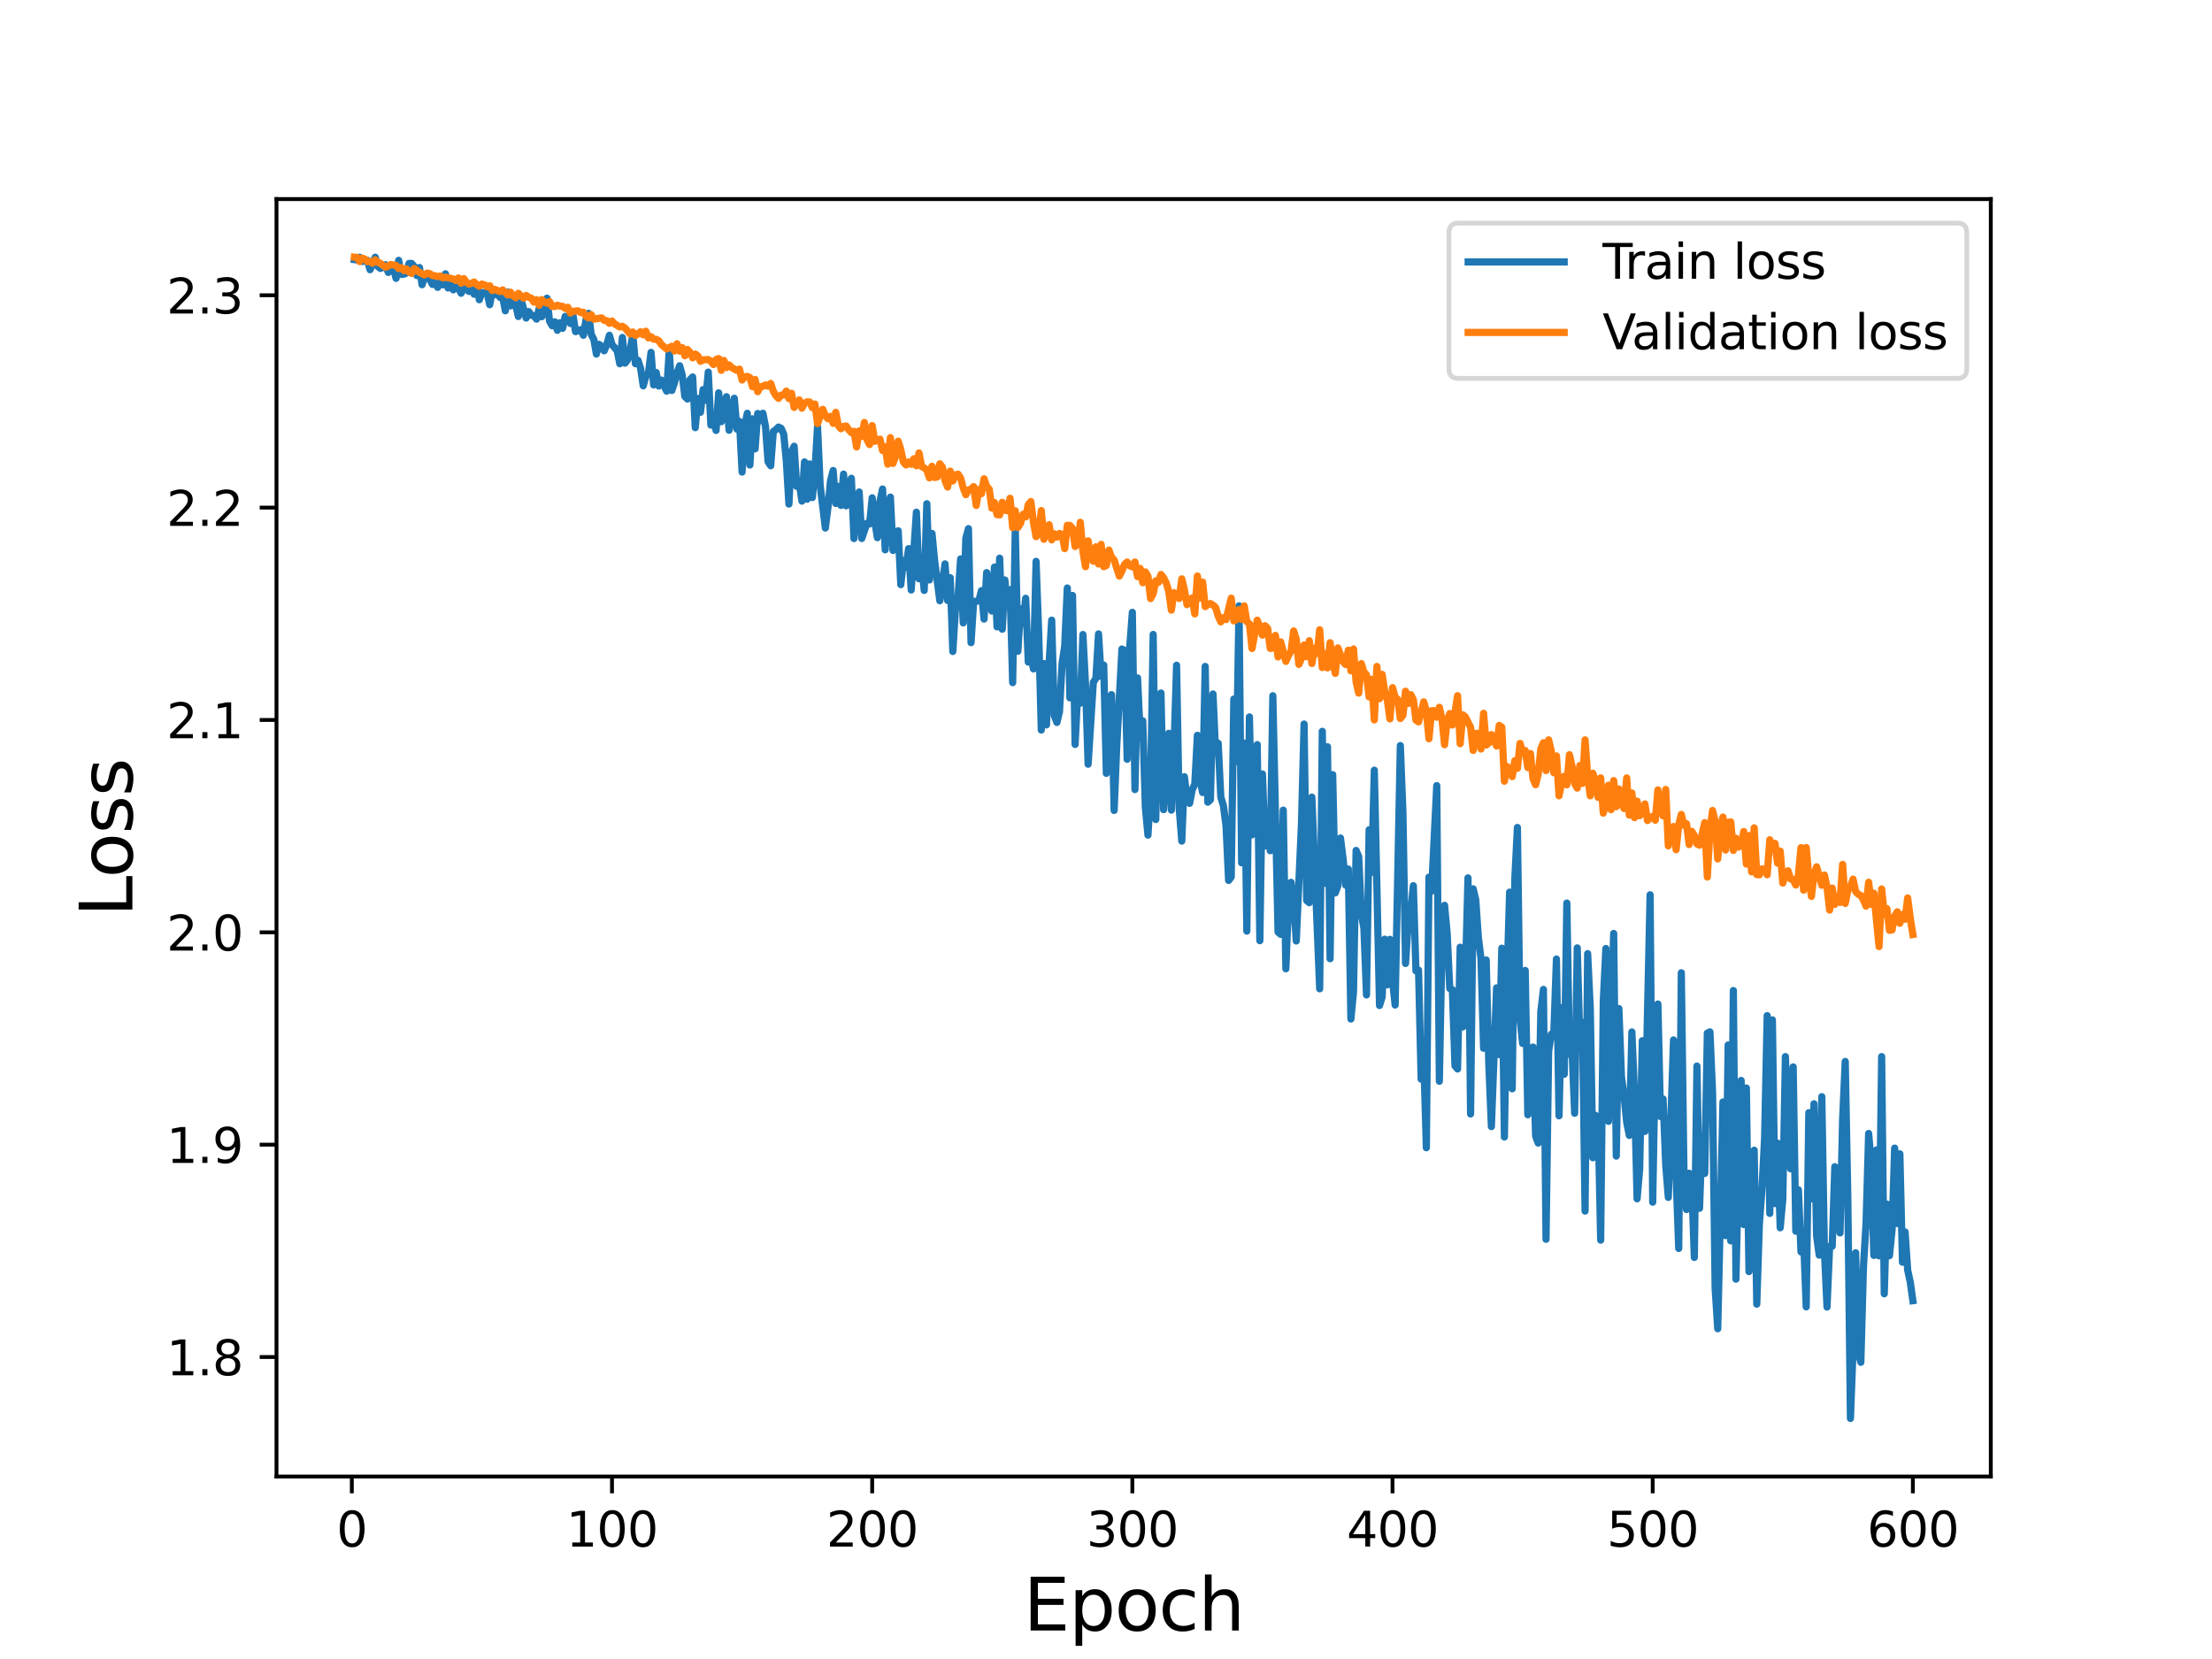 <?xml version="1.0" encoding="utf-8" standalone="no"?>
<!DOCTYPE svg PUBLIC "-//W3C//DTD SVG 1.1//EN"
  "http://www.w3.org/Graphics/SVG/1.1/DTD/svg11.dtd">
<svg height="345.6pt" version="1.1" viewBox="0 0 460.8 345.6" width="460.8pt" xmlns="http://www.w3.org/2000/svg" xmlns:xlink="http://www.w3.org/1999/xlink">
 <defs>
  <style type="text/css">*{stroke-linecap:butt;stroke-linejoin:round;}</style>
 </defs>
 <g id="figure_1">
  <g id="patch_1">
   <path d="M 0 345.6 
L 460.8 345.6 
L 460.8 0 
L 0 0 
z
" style="fill:#ffffff;"/>
  </g>
  <g id="axes_1">
   <g id="patch_2">
    <path d="M 57.6 307.584 
L 414.72 307.584 
L 414.72 41.472 
L 57.6 41.472 
z
" style="fill:#ffffff;"/>
   </g>
   <g id="matplotlib.axis_1">
    <g id="xtick_1">
     <g id="line2d_1">
      <defs>
       <path d="M 0 0 
L 0 3.5 
" id="m648fc86e32" style="stroke:#000000;stroke-width:0.8;"/>
      </defs>
      <g>
       <use style="stroke:#000000;stroke-width:0.8;" x="73.291" xlink:href="#m648fc86e32" y="307.584"/>
      </g>
     </g>
     <g id="text_1">
      <!-- 0 -->
      <g transform="translate(70.109 322.182)scale(0.1 -0.1)">
       <defs>
        <path d="M 2034 4250 
Q 1547 4250 1301 3770 
Q 1056 3291 1056 2328 
Q 1056 1369 1301 889 
Q 1547 409 2034 409 
Q 2525 409 2770 889 
Q 3016 1369 3016 2328 
Q 3016 3291 2770 3770 
Q 2525 4250 2034 4250 
z
M 2034 4750 
Q 2819 4750 3233 4129 
Q 3647 3509 3647 2328 
Q 3647 1150 3233 529 
Q 2819 -91 2034 -91 
Q 1250 -91 836 529 
Q 422 1150 422 2328 
Q 422 3509 836 4129 
Q 1250 4750 2034 4750 
z
" id="DejaVuSans-30" transform="scale(0.016)"/>
       </defs>
       <use xlink:href="#DejaVuSans-30"/>
      </g>
     </g>
    </g>
    <g id="xtick_2">
     <g id="line2d_2">
      <g>
       <use style="stroke:#000000;stroke-width:0.8;" x="127.49" xlink:href="#m648fc86e32" y="307.584"/>
      </g>
     </g>
     <g id="text_2">
      <!-- 100 -->
      <g transform="translate(117.946 322.182)scale(0.1 -0.1)">
       <defs>
        <path d="M 794 531 
L 1825 531 
L 1825 4091 
L 703 3866 
L 703 4441 
L 1819 4666 
L 2450 4666 
L 2450 531 
L 3481 531 
L 3481 0 
L 794 0 
L 794 531 
z
" id="DejaVuSans-31" transform="scale(0.016)"/>
       </defs>
       <use xlink:href="#DejaVuSans-31"/>
       <use x="63.623" xlink:href="#DejaVuSans-30"/>
       <use x="127.246" xlink:href="#DejaVuSans-30"/>
      </g>
     </g>
    </g>
    <g id="xtick_3">
     <g id="line2d_3">
      <g>
       <use style="stroke:#000000;stroke-width:0.8;" x="181.69" xlink:href="#m648fc86e32" y="307.584"/>
      </g>
     </g>
     <g id="text_3">
      <!-- 200 -->
      <g transform="translate(172.146 322.182)scale(0.1 -0.1)">
       <defs>
        <path d="M 1228 531 
L 3431 531 
L 3431 0 
L 469 0 
L 469 531 
Q 828 903 1448 1529 
Q 2069 2156 2228 2338 
Q 2531 2678 2651 2914 
Q 2772 3150 2772 3378 
Q 2772 3750 2511 3984 
Q 2250 4219 1831 4219 
Q 1534 4219 1204 4116 
Q 875 4013 500 3803 
L 500 4441 
Q 881 4594 1212 4672 
Q 1544 4750 1819 4750 
Q 2544 4750 2975 4387 
Q 3406 4025 3406 3419 
Q 3406 3131 3298 2873 
Q 3191 2616 2906 2266 
Q 2828 2175 2409 1742 
Q 1991 1309 1228 531 
z
" id="DejaVuSans-32" transform="scale(0.016)"/>
       </defs>
       <use xlink:href="#DejaVuSans-32"/>
       <use x="63.623" xlink:href="#DejaVuSans-30"/>
       <use x="127.246" xlink:href="#DejaVuSans-30"/>
      </g>
     </g>
    </g>
    <g id="xtick_4">
     <g id="line2d_4">
      <g>
       <use style="stroke:#000000;stroke-width:0.8;" x="235.889" xlink:href="#m648fc86e32" y="307.584"/>
      </g>
     </g>
     <g id="text_4">
      <!-- 300 -->
      <g transform="translate(226.345 322.182)scale(0.1 -0.1)">
       <defs>
        <path d="M 2597 2516 
Q 3050 2419 3304 2112 
Q 3559 1806 3559 1356 
Q 3559 666 3084 287 
Q 2609 -91 1734 -91 
Q 1441 -91 1130 -33 
Q 819 25 488 141 
L 488 750 
Q 750 597 1062 519 
Q 1375 441 1716 441 
Q 2309 441 2620 675 
Q 2931 909 2931 1356 
Q 2931 1769 2642 2001 
Q 2353 2234 1838 2234 
L 1294 2234 
L 1294 2753 
L 1863 2753 
Q 2328 2753 2575 2939 
Q 2822 3125 2822 3475 
Q 2822 3834 2567 4026 
Q 2313 4219 1838 4219 
Q 1578 4219 1281 4162 
Q 984 4106 628 3988 
L 628 4550 
Q 988 4650 1302 4700 
Q 1616 4750 1894 4750 
Q 2613 4750 3031 4423 
Q 3450 4097 3450 3541 
Q 3450 3153 3228 2886 
Q 3006 2619 2597 2516 
z
" id="DejaVuSans-33" transform="scale(0.016)"/>
       </defs>
       <use xlink:href="#DejaVuSans-33"/>
       <use x="63.623" xlink:href="#DejaVuSans-30"/>
       <use x="127.246" xlink:href="#DejaVuSans-30"/>
      </g>
     </g>
    </g>
    <g id="xtick_5">
     <g id="line2d_5">
      <g>
       <use style="stroke:#000000;stroke-width:0.8;" x="290.088" xlink:href="#m648fc86e32" y="307.584"/>
      </g>
     </g>
     <g id="text_5">
      <!-- 400 -->
      <g transform="translate(280.545 322.182)scale(0.1 -0.1)">
       <defs>
        <path d="M 2419 4116 
L 825 1625 
L 2419 1625 
L 2419 4116 
z
M 2253 4666 
L 3047 4666 
L 3047 1625 
L 3713 1625 
L 3713 1100 
L 3047 1100 
L 3047 0 
L 2419 0 
L 2419 1100 
L 313 1100 
L 313 1709 
L 2253 4666 
z
" id="DejaVuSans-34" transform="scale(0.016)"/>
       </defs>
       <use xlink:href="#DejaVuSans-34"/>
       <use x="63.623" xlink:href="#DejaVuSans-30"/>
       <use x="127.246" xlink:href="#DejaVuSans-30"/>
      </g>
     </g>
    </g>
    <g id="xtick_6">
     <g id="line2d_6">
      <g>
       <use style="stroke:#000000;stroke-width:0.8;" x="344.288" xlink:href="#m648fc86e32" y="307.584"/>
      </g>
     </g>
     <g id="text_6">
      <!-- 500 -->
      <g transform="translate(334.744 322.182)scale(0.1 -0.1)">
       <defs>
        <path d="M 691 4666 
L 3169 4666 
L 3169 4134 
L 1269 4134 
L 1269 2991 
Q 1406 3038 1543 3061 
Q 1681 3084 1819 3084 
Q 2600 3084 3056 2656 
Q 3513 2228 3513 1497 
Q 3513 744 3044 326 
Q 2575 -91 1722 -91 
Q 1428 -91 1123 -41 
Q 819 9 494 109 
L 494 744 
Q 775 591 1075 516 
Q 1375 441 1709 441 
Q 2250 441 2565 725 
Q 2881 1009 2881 1497 
Q 2881 1984 2565 2268 
Q 2250 2553 1709 2553 
Q 1456 2553 1204 2497 
Q 953 2441 691 2322 
L 691 4666 
z
" id="DejaVuSans-35" transform="scale(0.016)"/>
       </defs>
       <use xlink:href="#DejaVuSans-35"/>
       <use x="63.623" xlink:href="#DejaVuSans-30"/>
       <use x="127.246" xlink:href="#DejaVuSans-30"/>
      </g>
     </g>
    </g>
    <g id="xtick_7">
     <g id="line2d_7">
      <g>
       <use style="stroke:#000000;stroke-width:0.8;" x="398.487" xlink:href="#m648fc86e32" y="307.584"/>
      </g>
     </g>
     <g id="text_7">
      <!-- 600 -->
      <g transform="translate(388.944 322.182)scale(0.1 -0.1)">
       <defs>
        <path d="M 2113 2584 
Q 1688 2584 1439 2293 
Q 1191 2003 1191 1497 
Q 1191 994 1439 701 
Q 1688 409 2113 409 
Q 2538 409 2786 701 
Q 3034 994 3034 1497 
Q 3034 2003 2786 2293 
Q 2538 2584 2113 2584 
z
M 3366 4563 
L 3366 3988 
Q 3128 4100 2886 4159 
Q 2644 4219 2406 4219 
Q 1781 4219 1451 3797 
Q 1122 3375 1075 2522 
Q 1259 2794 1537 2939 
Q 1816 3084 2150 3084 
Q 2853 3084 3261 2657 
Q 3669 2231 3669 1497 
Q 3669 778 3244 343 
Q 2819 -91 2113 -91 
Q 1303 -91 875 529 
Q 447 1150 447 2328 
Q 447 3434 972 4092 
Q 1497 4750 2381 4750 
Q 2619 4750 2861 4703 
Q 3103 4656 3366 4563 
z
" id="DejaVuSans-36" transform="scale(0.016)"/>
       </defs>
       <use xlink:href="#DejaVuSans-36"/>
       <use x="63.623" xlink:href="#DejaVuSans-30"/>
       <use x="127.246" xlink:href="#DejaVuSans-30"/>
      </g>
     </g>
    </g>
    <g id="text_8">
     <!-- Epoch -->
     <g transform="translate(213.194 339.66)scale(0.15 -0.15)">
      <defs>
       <path d="M 628 4666 
L 3578 4666 
L 3578 4134 
L 1259 4134 
L 1259 2753 
L 3481 2753 
L 3481 2222 
L 1259 2222 
L 1259 531 
L 3634 531 
L 3634 0 
L 628 0 
L 628 4666 
z
" id="DejaVuSans-45" transform="scale(0.016)"/>
       <path d="M 1159 525 
L 1159 -1331 
L 581 -1331 
L 581 3500 
L 1159 3500 
L 1159 2969 
Q 1341 3281 1617 3432 
Q 1894 3584 2278 3584 
Q 2916 3584 3314 3078 
Q 3713 2572 3713 1747 
Q 3713 922 3314 415 
Q 2916 -91 2278 -91 
Q 1894 -91 1617 61 
Q 1341 213 1159 525 
z
M 3116 1747 
Q 3116 2381 2855 2742 
Q 2594 3103 2138 3103 
Q 1681 3103 1420 2742 
Q 1159 2381 1159 1747 
Q 1159 1113 1420 752 
Q 1681 391 2138 391 
Q 2594 391 2855 752 
Q 3116 1113 3116 1747 
z
" id="DejaVuSans-70" transform="scale(0.016)"/>
       <path d="M 1959 3097 
Q 1497 3097 1228 2736 
Q 959 2375 959 1747 
Q 959 1119 1226 758 
Q 1494 397 1959 397 
Q 2419 397 2687 759 
Q 2956 1122 2956 1747 
Q 2956 2369 2687 2733 
Q 2419 3097 1959 3097 
z
M 1959 3584 
Q 2709 3584 3137 3096 
Q 3566 2609 3566 1747 
Q 3566 888 3137 398 
Q 2709 -91 1959 -91 
Q 1206 -91 779 398 
Q 353 888 353 1747 
Q 353 2609 779 3096 
Q 1206 3584 1959 3584 
z
" id="DejaVuSans-6f" transform="scale(0.016)"/>
       <path d="M 3122 3366 
L 3122 2828 
Q 2878 2963 2633 3030 
Q 2388 3097 2138 3097 
Q 1578 3097 1268 2742 
Q 959 2388 959 1747 
Q 959 1106 1268 751 
Q 1578 397 2138 397 
Q 2388 397 2633 464 
Q 2878 531 3122 666 
L 3122 134 
Q 2881 22 2623 -34 
Q 2366 -91 2075 -91 
Q 1284 -91 818 406 
Q 353 903 353 1747 
Q 353 2603 823 3093 
Q 1294 3584 2113 3584 
Q 2378 3584 2631 3529 
Q 2884 3475 3122 3366 
z
" id="DejaVuSans-63" transform="scale(0.016)"/>
       <path d="M 3513 2113 
L 3513 0 
L 2938 0 
L 2938 2094 
Q 2938 2591 2744 2837 
Q 2550 3084 2163 3084 
Q 1697 3084 1428 2787 
Q 1159 2491 1159 1978 
L 1159 0 
L 581 0 
L 581 4863 
L 1159 4863 
L 1159 2956 
Q 1366 3272 1645 3428 
Q 1925 3584 2291 3584 
Q 2894 3584 3203 3211 
Q 3513 2838 3513 2113 
z
" id="DejaVuSans-68" transform="scale(0.016)"/>
      </defs>
      <use xlink:href="#DejaVuSans-45"/>
      <use x="63.184" xlink:href="#DejaVuSans-70"/>
      <use x="126.66" xlink:href="#DejaVuSans-6f"/>
      <use x="187.842" xlink:href="#DejaVuSans-63"/>
      <use x="242.822" xlink:href="#DejaVuSans-68"/>
     </g>
    </g>
   </g>
   <g id="matplotlib.axis_2">
    <g id="ytick_1">
     <g id="line2d_8">
      <defs>
       <path d="M 0 0 
L -3.5 0 
" id="m94813bfa45" style="stroke:#000000;stroke-width:0.8;"/>
      </defs>
      <g>
       <use style="stroke:#000000;stroke-width:0.8;" x="57.6" xlink:href="#m94813bfa45" y="282.69"/>
      </g>
     </g>
     <g id="text_9">
      <!-- 1.8 -->
      <g transform="translate(34.697 286.489)scale(0.1 -0.1)">
       <defs>
        <path d="M 684 794 
L 1344 794 
L 1344 0 
L 684 0 
L 684 794 
z
" id="DejaVuSans-2e" transform="scale(0.016)"/>
        <path d="M 2034 2216 
Q 1584 2216 1326 1975 
Q 1069 1734 1069 1313 
Q 1069 891 1326 650 
Q 1584 409 2034 409 
Q 2484 409 2743 651 
Q 3003 894 3003 1313 
Q 3003 1734 2745 1975 
Q 2488 2216 2034 2216 
z
M 1403 2484 
Q 997 2584 770 2862 
Q 544 3141 544 3541 
Q 544 4100 942 4425 
Q 1341 4750 2034 4750 
Q 2731 4750 3128 4425 
Q 3525 4100 3525 3541 
Q 3525 3141 3298 2862 
Q 3072 2584 2669 2484 
Q 3125 2378 3379 2068 
Q 3634 1759 3634 1313 
Q 3634 634 3220 271 
Q 2806 -91 2034 -91 
Q 1263 -91 848 271 
Q 434 634 434 1313 
Q 434 1759 690 2068 
Q 947 2378 1403 2484 
z
M 1172 3481 
Q 1172 3119 1398 2916 
Q 1625 2713 2034 2713 
Q 2441 2713 2670 2916 
Q 2900 3119 2900 3481 
Q 2900 3844 2670 4047 
Q 2441 4250 2034 4250 
Q 1625 4250 1398 4047 
Q 1172 3844 1172 3481 
z
" id="DejaVuSans-38" transform="scale(0.016)"/>
       </defs>
       <use xlink:href="#DejaVuSans-31"/>
       <use x="63.623" xlink:href="#DejaVuSans-2e"/>
       <use x="95.41" xlink:href="#DejaVuSans-38"/>
      </g>
     </g>
    </g>
    <g id="ytick_2">
     <g id="line2d_9">
      <g>
       <use style="stroke:#000000;stroke-width:0.8;" x="57.6" xlink:href="#m94813bfa45" y="238.454"/>
      </g>
     </g>
     <g id="text_10">
      <!-- 1.9 -->
      <g transform="translate(34.697 242.254)scale(0.1 -0.1)">
       <defs>
        <path d="M 703 97 
L 703 672 
Q 941 559 1184 500 
Q 1428 441 1663 441 
Q 2288 441 2617 861 
Q 2947 1281 2994 2138 
Q 2813 1869 2534 1725 
Q 2256 1581 1919 1581 
Q 1219 1581 811 2004 
Q 403 2428 403 3163 
Q 403 3881 828 4315 
Q 1253 4750 1959 4750 
Q 2769 4750 3195 4129 
Q 3622 3509 3622 2328 
Q 3622 1225 3098 567 
Q 2575 -91 1691 -91 
Q 1453 -91 1209 -44 
Q 966 3 703 97 
z
M 1959 2075 
Q 2384 2075 2632 2365 
Q 2881 2656 2881 3163 
Q 2881 3666 2632 3958 
Q 2384 4250 1959 4250 
Q 1534 4250 1286 3958 
Q 1038 3666 1038 3163 
Q 1038 2656 1286 2365 
Q 1534 2075 1959 2075 
z
" id="DejaVuSans-39" transform="scale(0.016)"/>
       </defs>
       <use xlink:href="#DejaVuSans-31"/>
       <use x="63.623" xlink:href="#DejaVuSans-2e"/>
       <use x="95.41" xlink:href="#DejaVuSans-39"/>
      </g>
     </g>
    </g>
    <g id="ytick_3">
     <g id="line2d_10">
      <g>
       <use style="stroke:#000000;stroke-width:0.8;" x="57.6" xlink:href="#m94813bfa45" y="194.219"/>
      </g>
     </g>
     <g id="text_11">
      <!-- 2.0 -->
      <g transform="translate(34.697 198.018)scale(0.1 -0.1)">
       <use xlink:href="#DejaVuSans-32"/>
       <use x="63.623" xlink:href="#DejaVuSans-2e"/>
       <use x="95.41" xlink:href="#DejaVuSans-30"/>
      </g>
     </g>
    </g>
    <g id="ytick_4">
     <g id="line2d_11">
      <g>
       <use style="stroke:#000000;stroke-width:0.8;" x="57.6" xlink:href="#m94813bfa45" y="149.983"/>
      </g>
     </g>
     <g id="text_12">
      <!-- 2.1 -->
      <g transform="translate(34.697 153.782)scale(0.1 -0.1)">
       <use xlink:href="#DejaVuSans-32"/>
       <use x="63.623" xlink:href="#DejaVuSans-2e"/>
       <use x="95.41" xlink:href="#DejaVuSans-31"/>
      </g>
     </g>
    </g>
    <g id="ytick_5">
     <g id="line2d_12">
      <g>
       <use style="stroke:#000000;stroke-width:0.8;" x="57.6" xlink:href="#m94813bfa45" y="105.747"/>
      </g>
     </g>
     <g id="text_13">
      <!-- 2.2 -->
      <g transform="translate(34.697 109.546)scale(0.1 -0.1)">
       <use xlink:href="#DejaVuSans-32"/>
       <use x="63.623" xlink:href="#DejaVuSans-2e"/>
       <use x="95.41" xlink:href="#DejaVuSans-32"/>
      </g>
     </g>
    </g>
    <g id="ytick_6">
     <g id="line2d_13">
      <g>
       <use style="stroke:#000000;stroke-width:0.8;" x="57.6" xlink:href="#m94813bfa45" y="61.512"/>
      </g>
     </g>
     <g id="text_14">
      <!-- 2.3 -->
      <g transform="translate(34.697 65.311)scale(0.1 -0.1)">
       <use xlink:href="#DejaVuSans-32"/>
       <use x="63.623" xlink:href="#DejaVuSans-2e"/>
       <use x="95.41" xlink:href="#DejaVuSans-33"/>
      </g>
     </g>
    </g>
    <g id="text_15">
     <!-- Loss -->
     <g transform="translate(27.577 190.979)rotate(-90)scale(0.15 -0.15)">
      <defs>
       <path d="M 628 4666 
L 1259 4666 
L 1259 531 
L 3531 531 
L 3531 0 
L 628 0 
L 628 4666 
z
" id="DejaVuSans-4c" transform="scale(0.016)"/>
       <path d="M 2834 3397 
L 2834 2853 
Q 2591 2978 2328 3040 
Q 2066 3103 1784 3103 
Q 1356 3103 1142 2972 
Q 928 2841 928 2578 
Q 928 2378 1081 2264 
Q 1234 2150 1697 2047 
L 1894 2003 
Q 2506 1872 2764 1633 
Q 3022 1394 3022 966 
Q 3022 478 2636 193 
Q 2250 -91 1575 -91 
Q 1294 -91 989 -36 
Q 684 19 347 128 
L 347 722 
Q 666 556 975 473 
Q 1284 391 1588 391 
Q 1994 391 2212 530 
Q 2431 669 2431 922 
Q 2431 1156 2273 1281 
Q 2116 1406 1581 1522 
L 1381 1569 
Q 847 1681 609 1914 
Q 372 2147 372 2553 
Q 372 3047 722 3315 
Q 1072 3584 1716 3584 
Q 2034 3584 2315 3537 
Q 2597 3491 2834 3397 
z
" id="DejaVuSans-73" transform="scale(0.016)"/>
      </defs>
      <use xlink:href="#DejaVuSans-4c"/>
      <use x="53.963" xlink:href="#DejaVuSans-6f"/>
      <use x="115.145" xlink:href="#DejaVuSans-73"/>
      <use x="167.244" xlink:href="#DejaVuSans-73"/>
     </g>
    </g>
   </g>
   <g id="line2d_14">
    <path clip-path="url(#p4e20893901)" d="M 73.833 54.084 
L 74.375 54.164 
L 74.917 53.587 
L 75.459 54.475 
L 76.543 54.24 
L 77.085 56.188 
L 77.627 55.044 
L 78.169 53.577 
L 78.711 55.494 
L 79.253 55.924 
L 79.795 55.676 
L 80.337 55.146 
L 80.879 56.755 
L 81.421 55.164 
L 81.963 55.92 
L 82.505 57.987 
L 83.047 54.234 
L 83.589 57.16 
L 84.131 57.126 
L 84.673 56.872 
L 85.215 54.874 
L 85.757 54.886 
L 86.299 55.521 
L 86.841 57.414 
L 87.383 55.733 
L 87.925 59.31 
L 88.467 57.657 
L 89.009 57.662 
L 89.551 58.235 
L 90.093 59.261 
L 90.635 58.669 
L 91.177 59.861 
L 91.719 57.819 
L 92.261 59.341 
L 92.803 57.042 
L 93.345 60 
L 93.887 58.778 
L 94.429 60.383 
L 94.971 59.247 
L 95.512 60.044 
L 96.054 61.089 
L 96.596 60.174 
L 97.138 59.892 
L 97.68 60.715 
L 98.222 60.231 
L 98.764 61.284 
L 99.306 59.295 
L 99.848 62.445 
L 100.39 60.917 
L 100.932 61.034 
L 101.474 61.027 
L 102.016 63.479 
L 102.558 60.586 
L 103.1 61.394 
L 103.642 61.231 
L 104.184 61.973 
L 104.726 61.899 
L 105.268 64.748 
L 105.81 60.858 
L 106.352 63.722 
L 106.894 63.141 
L 107.436 63.586 
L 107.978 65.932 
L 108.52 62.313 
L 109.604 66.258 
L 110.146 64.907 
L 110.688 65.672 
L 111.23 65.783 
L 111.772 66.487 
L 112.314 64.257 
L 112.856 65.977 
L 113.398 64.732 
L 113.94 62.117 
L 114.482 66.9 
L 115.024 67.855 
L 115.566 67.039 
L 116.108 68.815 
L 116.65 67.233 
L 117.192 68.395 
L 117.734 65.919 
L 118.276 65.889 
L 118.818 67.387 
L 119.36 65.625 
L 119.902 69.09 
L 120.986 68.664 
L 121.528 69.84 
L 122.07 66.608 
L 122.612 65.265 
L 123.154 69.65 
L 123.696 70.682 
L 124.238 73.753 
L 124.78 71.73 
L 125.322 72.113 
L 125.864 73.075 
L 126.406 71.766 
L 126.948 69.842 
L 127.49 71.787 
L 128.574 73.065 
L 129.116 75.78 
L 129.658 70.306 
L 130.2 75.649 
L 130.742 74.964 
L 131.284 72.886 
L 131.826 69.719 
L 132.368 75.769 
L 132.91 75.061 
L 133.452 76.765 
L 133.994 80.373 
L 134.536 78.445 
L 135.078 77.769 
L 135.62 73.41 
L 136.162 80.179 
L 136.704 77.606 
L 137.246 80.413 
L 137.788 79.183 
L 138.872 81.487 
L 139.414 73.153 
L 139.956 81.348 
L 140.498 79.749 
L 141.04 77.68 
L 141.582 76.189 
L 142.124 78.159 
L 142.666 82.591 
L 143.208 83.129 
L 143.75 79.089 
L 144.292 78.528 
L 144.834 89.091 
L 145.376 83.017 
L 145.918 85.883 
L 146.46 81.155 
L 147.002 83.379 
L 147.544 77.517 
L 148.086 88.551 
L 148.628 87.405 
L 149.17 89.669 
L 149.712 81.837 
L 150.254 87.848 
L 150.796 84.174 
L 151.338 82.632 
L 151.88 89.631 
L 152.964 82.964 
L 153.506 89.388 
L 154.048 87.788 
L 154.59 98.34 
L 155.132 88.815 
L 155.674 86.098 
L 156.216 96.872 
L 156.758 87.258 
L 157.3 93.509 
L 157.842 86.14 
L 158.384 87.618 
L 158.926 86.085 
L 159.468 88.867 
L 160.01 96.222 
L 160.552 97.028 
L 161.094 89.892 
L 161.636 89.501 
L 162.178 88.956 
L 162.72 89.223 
L 163.262 90.448 
L 163.804 96.055 
L 164.346 105.007 
L 164.888 94.147 
L 165.43 92.961 
L 165.972 101.321 
L 166.514 100.728 
L 167.056 104.39 
L 167.598 96.227 
L 168.14 104 
L 168.682 96.644 
L 169.224 103.651 
L 169.766 98.007 
L 170.308 88.825 
L 170.85 101.067 
L 171.934 109.998 
L 172.476 105.706 
L 173.018 100.129 
L 173.56 98.012 
L 174.102 104.878 
L 174.644 101.333 
L 175.186 105.284 
L 175.728 98.766 
L 176.27 105.372 
L 176.812 101.842 
L 177.354 99.638 
L 177.896 112.192 
L 178.438 104.253 
L 178.98 102.485 
L 179.522 112.176 
L 180.606 108.992 
L 181.148 109.15 
L 181.69 103.704 
L 182.232 108.599 
L 182.774 112.01 
L 183.316 104.393 
L 183.858 101.868 
L 184.4 114.539 
L 184.942 105.908 
L 185.484 103.559 
L 186.026 114.664 
L 186.568 112.133 
L 187.11 110.572 
L 187.652 121.793 
L 188.194 116.79 
L 188.736 118.17 
L 189.277 114.284 
L 189.819 122.907 
L 190.903 106.704 
L 191.445 120.571 
L 191.987 117.147 
L 192.529 122.998 
L 193.071 104.935 
L 193.613 120.818 
L 194.155 111.119 
L 194.697 116.78 
L 195.781 125.146 
L 196.865 117.469 
L 197.407 125.092 
L 197.949 120.351 
L 198.491 135.72 
L 199.033 126.886 
L 199.575 124.3 
L 200.117 116.43 
L 200.659 129.756 
L 201.201 112.121 
L 201.743 110.124 
L 202.285 133.873 
L 202.827 125.309 
L 203.911 125.174 
L 204.453 123.038 
L 204.995 128.971 
L 205.537 119.283 
L 206.621 127.296 
L 207.163 118.129 
L 207.705 130.588 
L 208.247 116.279 
L 208.789 131.078 
L 209.331 120.821 
L 209.873 126.248 
L 210.415 122.841 
L 210.957 142.203 
L 211.499 110.122 
L 212.041 135.675 
L 212.583 126.807 
L 213.125 129.893 
L 213.667 124.635 
L 214.209 137.928 
L 214.751 136.766 
L 215.293 139.351 
L 215.835 116.946 
L 216.377 131.727 
L 216.919 152.08 
L 217.461 138.235 
L 218.003 151.015 
L 218.545 138.223 
L 219.087 129.192 
L 219.629 149.081 
L 220.171 150.498 
L 220.713 148.258 
L 221.255 138.158 
L 221.797 134.59 
L 222.339 122.492 
L 222.881 145.375 
L 223.423 124.046 
L 223.965 155.079 
L 224.507 144.298 
L 225.049 146.478 
L 225.591 132.18 
L 226.133 142.579 
L 226.675 159.2 
L 227.759 142.136 
L 228.301 141.307 
L 228.843 132.05 
L 229.385 140.901 
L 229.927 138.545 
L 230.469 161.098 
L 231.011 149.243 
L 231.553 144.703 
L 232.095 168.827 
L 232.637 155.431 
L 233.721 135.202 
L 234.263 135.501 
L 234.805 158.173 
L 235.347 134.68 
L 235.889 127.56 
L 236.431 164.478 
L 236.973 141.226 
L 237.515 152.907 
L 238.057 150.152 
L 238.599 168.203 
L 239.141 173.971 
L 239.683 164.675 
L 240.225 132.169 
L 240.767 170.717 
L 241.309 146.426 
L 241.851 144.361 
L 242.393 168.663 
L 242.935 159.474 
L 243.477 152.761 
L 244.019 168.766 
L 244.561 156.078 
L 245.103 138.581 
L 245.645 168.373 
L 246.187 175.216 
L 246.729 161.806 
L 247.271 166.224 
L 247.813 167.356 
L 248.355 164.54 
L 248.897 163.331 
L 249.439 153.174 
L 249.981 162.457 
L 250.523 165.09 
L 251.065 138.831 
L 251.607 167.106 
L 252.149 166.607 
L 252.691 144.574 
L 253.233 156.789 
L 253.775 154.837 
L 254.317 166.048 
L 254.859 167.839 
L 255.401 172.017 
L 255.943 183.41 
L 256.485 182.712 
L 257.027 145.624 
L 257.569 158.651 
L 258.111 126.207 
L 258.653 179.741 
L 259.195 154.816 
L 259.737 193.973 
L 260.279 149.348 
L 260.821 173.914 
L 261.363 167.339 
L 261.905 155.115 
L 262.447 195.961 
L 262.989 161.226 
L 263.531 176.229 
L 264.073 169.834 
L 264.615 177.225 
L 265.157 144.932 
L 266.241 194.169 
L 266.783 194.631 
L 267.325 168.767 
L 267.867 201.812 
L 268.409 188.2 
L 268.951 183.802 
L 269.493 188.202 
L 270.035 196.021 
L 271.119 171.597 
L 271.661 150.83 
L 272.203 187.591 
L 272.745 188.043 
L 273.287 166.047 
L 274.913 205.984 
L 275.455 152.348 
L 275.997 184.005 
L 276.539 155.567 
L 277.081 199.719 
L 277.623 161.37 
L 278.165 186.003 
L 278.707 184.544 
L 279.249 174.577 
L 279.791 178.959 
L 280.333 184.402 
L 280.875 181.04 
L 281.417 212.285 
L 281.959 206.617 
L 282.501 177.162 
L 283.043 178.433 
L 283.584 190.288 
L 284.126 193.375 
L 284.668 207.26 
L 285.21 172.857 
L 285.752 181.711 
L 286.294 160.444 
L 287.378 209.468 
L 287.92 207.725 
L 288.462 195.646 
L 289.004 205.145 
L 289.546 195.686 
L 290.088 204.279 
L 290.63 209.358 
L 291.714 155.311 
L 292.256 169.221 
L 292.798 200.706 
L 293.34 192.289 
L 293.882 190.183 
L 294.424 184.508 
L 294.966 202.25 
L 295.508 202.081 
L 296.05 224.808 
L 296.592 220.369 
L 297.134 239.099 
L 297.676 182.726 
L 298.218 185.641 
L 299.302 163.655 
L 299.844 225.247 
L 300.386 197.154 
L 300.928 188.594 
L 301.47 194.446 
L 302.012 205.921 
L 302.554 206.159 
L 303.096 222.034 
L 303.638 222.688 
L 304.18 197.32 
L 304.722 213.924 
L 305.264 203.398 
L 305.806 182.881 
L 306.348 232.06 
L 306.89 185.165 
L 307.432 187.471 
L 307.974 195.367 
L 308.516 199.657 
L 309.058 218.377 
L 309.6 199.983 
L 310.142 221.592 
L 310.684 234.695 
L 311.768 205.796 
L 312.31 219.694 
L 312.852 197.525 
L 313.394 236.855 
L 313.936 204.35 
L 314.478 185.848 
L 315.02 226.812 
L 315.562 183.072 
L 316.104 172.378 
L 316.646 212.242 
L 317.188 217.37 
L 317.73 202.168 
L 318.272 232.231 
L 318.814 226.203 
L 319.356 218.123 
L 319.898 236.686 
L 320.44 238.121 
L 320.982 210.688 
L 321.524 206.113 
L 322.066 258.165 
L 322.608 218.99 
L 323.15 215.452 
L 323.692 215.126 
L 324.234 199.785 
L 324.776 232.446 
L 325.318 209.916 
L 325.86 223.783 
L 326.402 188.122 
L 326.944 219.641 
L 327.486 218.726 
L 328.028 231.914 
L 328.57 197.459 
L 329.112 216.942 
L 329.654 212.942 
L 330.196 252.286 
L 330.738 198.665 
L 331.28 209.986 
L 331.822 241.178 
L 332.364 232.347 
L 332.906 232.814 
L 333.448 258.342 
L 333.99 208.61 
L 334.532 197.585 
L 335.074 233.596 
L 336.158 194.455 
L 336.7 240.839 
L 337.242 210.103 
L 337.784 224.359 
L 338.326 228.286 
L 338.868 233.761 
L 339.41 236.523 
L 339.952 214.974 
L 340.494 227.775 
L 341.036 249.731 
L 341.578 243.447 
L 342.12 216.803 
L 342.662 235.699 
L 343.746 186.398 
L 344.288 250.436 
L 344.83 220.102 
L 345.372 209.158 
L 345.914 232.595 
L 346.456 228.943 
L 346.998 242.711 
L 347.54 249.441 
L 348.624 216.639 
L 349.166 245.198 
L 349.708 260.077 
L 350.25 202.645 
L 350.792 243.738 
L 351.334 251.966 
L 351.876 244.404 
L 352.418 246.699 
L 352.96 261.946 
L 353.502 222.078 
L 354.044 251.716 
L 354.586 236.659 
L 355.128 244.453 
L 355.67 215.213 
L 356.212 214.961 
L 356.754 227.423 
L 357.296 268.443 
L 357.838 276.798 
L 358.922 229.558 
L 359.464 257.402 
L 360.006 217.685 
L 360.548 258.493 
L 361.09 206.345 
L 361.632 266.473 
L 362.174 242.948 
L 362.716 225.077 
L 363.258 255.1 
L 363.8 226.653 
L 364.342 264.894 
L 364.884 248.824 
L 365.426 239.61 
L 365.968 271.676 
L 366.51 254.944 
L 367.052 247.715 
L 367.594 237.168 
L 368.136 211.579 
L 368.678 252.774 
L 369.22 212.46 
L 369.762 250.73 
L 370.304 238.138 
L 370.846 255.772 
L 371.388 249.806 
L 371.93 220.111 
L 372.472 233.146 
L 373.014 243.479 
L 373.556 222.261 
L 374.098 256.475 
L 374.64 247.851 
L 375.182 260.797 
L 375.724 258.321 
L 376.266 272.243 
L 376.808 231.795 
L 377.349 249.733 
L 377.891 229.941 
L 378.433 257.481 
L 378.975 261.471 
L 379.517 228.466 
L 380.059 260.625 
L 380.601 272.281 
L 381.143 259.628 
L 381.685 259.616 
L 382.227 243.04 
L 382.769 253.243 
L 383.311 256.84 
L 383.853 233.141 
L 384.395 221.124 
L 384.937 249.609 
L 385.479 295.488 
L 386.021 281.241 
L 386.563 260.971 
L 387.105 281.717 
L 387.647 283.79 
L 388.189 263.938 
L 388.731 254.877 
L 389.273 236.12 
L 389.815 242.379 
L 390.357 261.523 
L 390.899 239.557 
L 391.441 261.616 
L 391.983 220.115 
L 392.525 269.515 
L 393.067 250.838 
L 393.609 261.575 
L 394.151 256.251 
L 394.693 239.177 
L 395.235 254.884 
L 395.777 240.366 
L 396.319 262.943 
L 396.861 256.635 
L 397.403 264.576 
L 397.945 267.1 
L 398.487 270.953 
L 398.487 270.953 
" style="fill:none;stroke:#1f77b4;stroke-linecap:square;stroke-width:1.5;"/>
   </g>
   <g id="line2d_15">
    <path clip-path="url(#p4e20893901)" d="M 73.833 53.568 
L 74.375 53.602 
L 74.917 54.487 
L 75.459 53.774 
L 76.001 53.98 
L 76.543 54.505 
L 77.085 54.465 
L 77.627 54.828 
L 78.169 54.121 
L 78.711 54.637 
L 79.253 54.878 
L 80.337 55.672 
L 81.421 55.112 
L 82.505 55.287 
L 83.047 55.949 
L 83.589 55.731 
L 84.131 56.373 
L 84.673 56.014 
L 85.215 56.695 
L 85.757 56.955 
L 86.299 55.941 
L 87.383 56.74 
L 88.467 57.265 
L 89.009 56.892 
L 89.551 57.018 
L 90.093 57.393 
L 90.635 57.447 
L 91.177 57.631 
L 91.719 57.493 
L 92.261 57.892 
L 92.803 57.75 
L 94.429 58.102 
L 94.971 58.431 
L 95.512 57.9 
L 96.054 59.003 
L 96.596 58.033 
L 97.138 58.772 
L 97.68 59.177 
L 98.222 59.027 
L 98.764 58.746 
L 99.306 59.274 
L 99.848 59.647 
L 100.39 59.176 
L 100.932 59.325 
L 101.474 59.75 
L 102.016 59.528 
L 102.558 60.524 
L 103.1 60.284 
L 104.184 60.735 
L 104.726 60.397 
L 105.81 61.46 
L 106.352 60.868 
L 106.894 61.602 
L 107.436 62.014 
L 107.978 61.1 
L 109.062 62.116 
L 109.604 61.548 
L 110.146 61.922 
L 110.688 62.127 
L 111.23 62.932 
L 111.772 62.438 
L 112.314 63.602 
L 112.856 62.41 
L 113.398 62.923 
L 113.94 63.154 
L 114.482 62.817 
L 115.024 63.835 
L 115.566 63.848 
L 116.108 63.574 
L 116.65 63.779 
L 117.192 63.817 
L 117.734 64.251 
L 118.276 64.004 
L 118.818 65.208 
L 119.36 64.856 
L 120.444 64.751 
L 120.986 65.107 
L 121.528 65.046 
L 122.07 65.861 
L 122.612 66.242 
L 123.154 65.558 
L 123.696 66.488 
L 125.322 66.221 
L 125.864 66.729 
L 126.406 66.814 
L 126.948 67.353 
L 127.49 66.87 
L 128.032 67.477 
L 129.116 68.118 
L 129.658 67.968 
L 130.2 68.335 
L 131.284 69.583 
L 131.826 69.164 
L 132.368 69.886 
L 132.91 69.576 
L 133.452 69.112 
L 133.994 69.756 
L 134.536 68.994 
L 135.078 70.4 
L 135.62 70.138 
L 136.162 70.661 
L 136.704 70.69 
L 137.246 70.995 
L 137.788 71.793 
L 138.872 72.691 
L 139.956 72.135 
L 140.498 73.107 
L 141.04 71.617 
L 141.582 73.152 
L 142.124 72.421 
L 142.666 74.111 
L 143.208 72.8 
L 143.75 73.376 
L 144.292 74.556 
L 144.834 73.757 
L 145.376 74.145 
L 145.918 75.277 
L 146.46 74.964 
L 147.544 74.906 
L 148.086 75.272 
L 148.628 75.939 
L 149.17 74.895 
L 149.712 74.698 
L 150.254 77.146 
L 150.796 75.089 
L 151.338 76.569 
L 151.88 76.012 
L 152.422 76.569 
L 153.506 77.165 
L 154.048 76.893 
L 154.59 79.163 
L 155.132 78.552 
L 155.674 78.407 
L 156.216 78.663 
L 156.758 80.564 
L 157.3 79.057 
L 157.842 81.595 
L 158.384 80.603 
L 158.926 80.469 
L 159.468 80.2 
L 160.01 80.445 
L 160.552 79.884 
L 161.094 81.49 
L 161.636 82.439 
L 162.178 82.991 
L 162.72 82.31 
L 163.262 82.292 
L 163.804 81.473 
L 164.346 83.035 
L 164.888 81.917 
L 165.43 84.873 
L 165.972 83.972 
L 166.514 83.307 
L 167.056 85.018 
L 167.598 83.99 
L 168.14 83.717 
L 168.682 83.746 
L 169.224 84.924 
L 169.766 84.164 
L 170.308 88.249 
L 171.392 85.268 
L 171.934 86.556 
L 172.476 87.232 
L 173.018 86.74 
L 173.56 88.19 
L 174.102 85.894 
L 174.644 88.664 
L 175.186 89.325 
L 175.728 88.828 
L 176.27 88.737 
L 176.812 89.529 
L 177.354 90.12 
L 177.896 89.84 
L 178.438 93.115 
L 178.98 89.768 
L 179.522 90.926 
L 180.064 88.006 
L 180.606 91.57 
L 181.148 92.614 
L 181.69 88.66 
L 182.232 91.944 
L 182.774 91.638 
L 183.316 91.486 
L 183.858 93.855 
L 184.4 93.049 
L 184.942 96.699 
L 185.484 91.167 
L 186.026 96.54 
L 186.568 95.052 
L 187.11 91.901 
L 187.652 93.674 
L 188.194 96.234 
L 188.736 96.862 
L 189.277 96.234 
L 189.819 96.736 
L 190.361 95.572 
L 190.903 97.026 
L 191.445 94.357 
L 191.987 97.172 
L 192.529 97.463 
L 193.071 97.885 
L 193.613 99.554 
L 194.155 97.129 
L 194.697 99.466 
L 195.239 99.361 
L 195.781 96.615 
L 196.323 97.317 
L 196.865 100.12 
L 197.407 101.465 
L 197.949 98.141 
L 198.491 100.2 
L 199.033 98.916 
L 199.575 98.779 
L 200.117 99.605 
L 200.659 101.645 
L 201.201 103.053 
L 201.743 102.095 
L 202.285 101.879 
L 202.827 101.378 
L 203.369 105.295 
L 203.911 101.969 
L 204.453 102.844 
L 204.995 99.736 
L 205.537 101.308 
L 206.079 101.906 
L 206.621 105.856 
L 207.163 104.676 
L 207.705 107.207 
L 208.247 107.266 
L 208.789 104.638 
L 209.331 106.281 
L 209.873 106.402 
L 210.415 103.797 
L 210.957 109.922 
L 211.499 106.402 
L 212.041 109.87 
L 212.583 109.048 
L 213.125 107.127 
L 213.667 107.687 
L 214.209 105.108 
L 214.751 104.482 
L 215.293 108.855 
L 215.835 111.795 
L 216.377 111.237 
L 216.919 106.359 
L 217.461 112.343 
L 218.003 110.429 
L 218.545 109.311 
L 219.087 112.458 
L 219.629 111.186 
L 220.171 111.893 
L 220.713 111.13 
L 221.255 111.371 
L 221.797 114.287 
L 222.339 109.43 
L 222.881 109.459 
L 223.423 110.075 
L 223.965 113.84 
L 224.507 113.341 
L 225.049 108.806 
L 225.591 114.892 
L 226.133 118.052 
L 226.675 112.665 
L 227.217 116.244 
L 227.759 116.919 
L 228.301 113.912 
L 228.843 117.494 
L 229.385 113.402 
L 229.927 118.055 
L 230.469 117.802 
L 231.011 114.589 
L 231.553 116.086 
L 232.095 116.656 
L 233.179 120.008 
L 233.721 118.937 
L 234.263 117.56 
L 234.805 117.089 
L 235.347 117.853 
L 235.889 118.093 
L 236.431 117.082 
L 236.973 120.123 
L 237.515 118.414 
L 238.057 121.383 
L 238.599 119.143 
L 239.141 120.042 
L 239.683 124.699 
L 240.225 123.682 
L 240.767 120.984 
L 241.309 121.334 
L 241.851 119.679 
L 242.393 120.359 
L 242.935 121.427 
L 243.477 123.223 
L 244.019 127.097 
L 244.561 123.472 
L 245.645 124.67 
L 246.187 120.586 
L 246.729 122.834 
L 247.271 125.951 
L 248.355 124.561 
L 248.897 127.888 
L 249.439 119.995 
L 249.981 124.559 
L 250.523 121.254 
L 251.065 126.365 
L 251.607 125.967 
L 252.149 125.729 
L 252.691 126.053 
L 253.233 126.538 
L 253.775 128.34 
L 254.317 129.553 
L 254.859 128.664 
L 255.401 129.071 
L 256.485 124.609 
L 257.027 129.339 
L 257.569 129.062 
L 258.111 126.969 
L 258.653 129.046 
L 259.195 126.22 
L 259.737 129.483 
L 260.279 129.959 
L 260.821 135.101 
L 261.905 129.195 
L 262.447 130.556 
L 262.989 132.317 
L 263.531 130.344 
L 264.073 130.905 
L 264.615 135.077 
L 265.157 134.997 
L 265.699 132.37 
L 266.241 136.858 
L 266.783 133.706 
L 267.867 137.779 
L 268.409 136.566 
L 268.951 135.633 
L 269.493 131.438 
L 270.035 133.168 
L 270.577 138.4 
L 271.119 137.19 
L 271.661 134.371 
L 272.203 136.807 
L 272.745 133.47 
L 273.287 138.224 
L 273.829 135.072 
L 274.371 136.142 
L 274.913 131.198 
L 275.455 139.07 
L 275.997 136.178 
L 276.539 139.141 
L 277.081 133.887 
L 277.623 138.033 
L 278.165 140.277 
L 278.707 134.967 
L 279.791 137.837 
L 280.333 138.437 
L 280.875 135.452 
L 281.417 139.747 
L 281.959 135.19 
L 282.501 142.094 
L 283.043 144.385 
L 283.584 138.236 
L 284.126 140.01 
L 284.668 140.589 
L 285.21 145.174 
L 285.752 141.507 
L 286.294 149.969 
L 286.836 138.828 
L 287.378 145.547 
L 287.92 140.488 
L 288.462 144.011 
L 289.004 145.859 
L 289.546 149.761 
L 290.088 143.243 
L 290.63 145.21 
L 291.172 145.727 
L 291.714 149.685 
L 292.256 149.015 
L 292.798 143.998 
L 293.34 146.567 
L 293.882 144.7 
L 294.424 145.753 
L 294.966 150.016 
L 295.508 150.371 
L 296.592 146.214 
L 297.134 148.112 
L 297.676 153.898 
L 298.218 148.06 
L 298.76 148.032 
L 299.302 149.412 
L 299.844 147.338 
L 300.386 149.797 
L 300.928 155.136 
L 301.47 150.115 
L 302.012 148.643 
L 302.554 151.04 
L 303.096 148.447 
L 303.638 144.923 
L 304.18 154.925 
L 304.722 148.911 
L 305.264 149.337 
L 306.348 151.495 
L 306.89 156.329 
L 307.432 152.778 
L 307.974 152.772 
L 308.516 156.035 
L 309.058 148.594 
L 309.6 155.209 
L 310.142 154.774 
L 310.684 153.028 
L 311.768 155.415 
L 312.31 151.121 
L 312.852 151.48 
L 313.394 162.739 
L 313.936 159.678 
L 314.478 160.207 
L 315.02 161.781 
L 315.562 158.457 
L 316.104 160.055 
L 316.646 154.866 
L 317.188 156.721 
L 317.73 156.349 
L 318.272 159.897 
L 318.814 156.984 
L 319.356 162.229 
L 319.898 163.471 
L 320.44 161.266 
L 320.982 155.999 
L 321.524 154.723 
L 322.066 160.524 
L 322.608 154.128 
L 323.15 156.391 
L 323.692 160.974 
L 324.234 157.463 
L 324.776 165.783 
L 325.318 163.075 
L 325.86 161.701 
L 326.402 163.504 
L 326.944 157.218 
L 327.486 159.612 
L 328.028 163.232 
L 328.57 164.189 
L 329.112 159.453 
L 329.654 163.196 
L 330.196 154.131 
L 330.738 161.599 
L 331.28 165.786 
L 331.822 161.076 
L 332.364 162.736 
L 332.906 166.105 
L 333.448 162.045 
L 333.99 169.385 
L 334.532 167.515 
L 335.074 163.568 
L 335.616 168.667 
L 336.158 162.612 
L 336.7 168.042 
L 337.242 164.361 
L 337.784 167.343 
L 338.326 168.447 
L 338.868 162.056 
L 339.41 169.801 
L 339.952 165.195 
L 340.494 170.334 
L 341.036 166.882 
L 341.578 169.934 
L 342.12 169.2 
L 342.662 167.475 
L 343.204 170.938 
L 343.746 170.368 
L 344.288 170.065 
L 344.83 170.86 
L 345.372 164.554 
L 345.914 169.109 
L 346.456 169.957 
L 346.998 164.463 
L 347.54 176.206 
L 348.082 172.706 
L 348.624 172.174 
L 349.166 177.013 
L 349.708 171.798 
L 350.25 169.662 
L 350.792 171.936 
L 351.334 171.602 
L 351.876 175.933 
L 352.418 173.179 
L 352.96 174.049 
L 353.502 175.791 
L 354.044 176.071 
L 355.128 171.365 
L 355.67 182.704 
L 356.212 172.971 
L 356.754 168.839 
L 357.296 171.144 
L 357.838 178.934 
L 358.38 172.419 
L 358.922 170.208 
L 359.464 177.074 
L 360.006 171.274 
L 360.548 171.22 
L 361.09 177.157 
L 361.632 174.616 
L 362.174 176.468 
L 362.716 176.065 
L 363.258 173.224 
L 363.8 179.999 
L 364.342 174.068 
L 364.884 181.633 
L 365.426 172.46 
L 365.968 182.194 
L 366.51 182.24 
L 367.052 180.999 
L 367.594 181.137 
L 368.136 182.231 
L 368.678 174.942 
L 369.22 176.195 
L 369.762 175.691 
L 370.304 179.817 
L 370.846 177.294 
L 371.388 183.96 
L 371.93 182.255 
L 372.472 181.387 
L 373.014 183.103 
L 373.556 183.258 
L 374.098 184.366 
L 374.64 182.227 
L 375.182 176.579 
L 375.724 185.441 
L 376.266 176.554 
L 376.808 182.704 
L 377.349 186.74 
L 377.891 182.065 
L 378.433 180.571 
L 379.517 184.417 
L 380.059 182.289 
L 380.601 184.807 
L 381.143 189.582 
L 381.685 184.991 
L 382.227 188.408 
L 382.769 186.746 
L 383.311 187.996 
L 383.853 180.068 
L 384.395 188.206 
L 384.937 185.507 
L 385.479 184.767 
L 386.021 183.134 
L 386.563 185.703 
L 387.105 186.288 
L 387.647 186.554 
L 388.189 187.471 
L 388.731 188.769 
L 389.273 183.794 
L 389.815 188.399 
L 390.357 186.066 
L 391.441 197.194 
L 391.983 185.183 
L 392.525 190.454 
L 393.067 189.279 
L 393.609 193.804 
L 394.151 193.724 
L 394.693 190.826 
L 395.235 189.944 
L 395.777 192.34 
L 396.319 190.503 
L 396.861 191.494 
L 397.403 187.055 
L 397.945 191.327 
L 398.487 194.673 
L 398.487 194.673 
" style="fill:none;stroke:#ff7f0e;stroke-linecap:square;stroke-width:1.5;"/>
   </g>
   <g id="patch_3">
    <path d="M 57.6 307.584 
L 57.6 41.472 
" style="fill:none;stroke:#000000;stroke-linecap:square;stroke-linejoin:miter;stroke-width:0.8;"/>
   </g>
   <g id="patch_4">
    <path d="M 414.72 307.584 
L 414.72 41.472 
" style="fill:none;stroke:#000000;stroke-linecap:square;stroke-linejoin:miter;stroke-width:0.8;"/>
   </g>
   <g id="patch_5">
    <path d="M 57.6 307.584 
L 414.72 307.584 
" style="fill:none;stroke:#000000;stroke-linecap:square;stroke-linejoin:miter;stroke-width:0.8;"/>
   </g>
   <g id="patch_6">
    <path d="M 57.6 41.472 
L 414.72 41.472 
" style="fill:none;stroke:#000000;stroke-linecap:square;stroke-linejoin:miter;stroke-width:0.8;"/>
   </g>
   <g id="legend_1">
    <g id="patch_7">
     <path d="M 303.845 78.828 
L 407.72 78.828 
Q 409.72 78.828 409.72 76.828 
L 409.72 48.472 
Q 409.72 46.472 407.72 46.472 
L 303.845 46.472 
Q 301.845 46.472 301.845 48.472 
L 301.845 76.828 
Q 301.845 78.828 303.845 78.828 
z
" style="fill:#ffffff;opacity:0.8;stroke:#cccccc;stroke-linejoin:miter;"/>
    </g>
    <g id="line2d_16">
     <path d="M 305.845 54.57 
L 325.845 54.57 
" style="fill:none;stroke:#1f77b4;stroke-linecap:square;stroke-width:1.5;"/>
    </g>
    <g id="line2d_17"/>
    <g id="text_16">
     <!-- Train loss -->
     <g transform="translate(333.845 58.07)scale(0.1 -0.1)">
      <defs>
       <path d="M -19 4666 
L 3928 4666 
L 3928 4134 
L 2272 4134 
L 2272 0 
L 1638 0 
L 1638 4134 
L -19 4134 
L -19 4666 
z
" id="DejaVuSans-54" transform="scale(0.016)"/>
       <path d="M 2631 2963 
Q 2534 3019 2420 3045 
Q 2306 3072 2169 3072 
Q 1681 3072 1420 2755 
Q 1159 2438 1159 1844 
L 1159 0 
L 581 0 
L 581 3500 
L 1159 3500 
L 1159 2956 
Q 1341 3275 1631 3429 
Q 1922 3584 2338 3584 
Q 2397 3584 2469 3576 
Q 2541 3569 2628 3553 
L 2631 2963 
z
" id="DejaVuSans-72" transform="scale(0.016)"/>
       <path d="M 2194 1759 
Q 1497 1759 1228 1600 
Q 959 1441 959 1056 
Q 959 750 1161 570 
Q 1363 391 1709 391 
Q 2188 391 2477 730 
Q 2766 1069 2766 1631 
L 2766 1759 
L 2194 1759 
z
M 3341 1997 
L 3341 0 
L 2766 0 
L 2766 531 
Q 2569 213 2275 61 
Q 1981 -91 1556 -91 
Q 1019 -91 701 211 
Q 384 513 384 1019 
Q 384 1609 779 1909 
Q 1175 2209 1959 2209 
L 2766 2209 
L 2766 2266 
Q 2766 2663 2505 2880 
Q 2244 3097 1772 3097 
Q 1472 3097 1187 3025 
Q 903 2953 641 2809 
L 641 3341 
Q 956 3463 1253 3523 
Q 1550 3584 1831 3584 
Q 2591 3584 2966 3190 
Q 3341 2797 3341 1997 
z
" id="DejaVuSans-61" transform="scale(0.016)"/>
       <path d="M 603 3500 
L 1178 3500 
L 1178 0 
L 603 0 
L 603 3500 
z
M 603 4863 
L 1178 4863 
L 1178 4134 
L 603 4134 
L 603 4863 
z
" id="DejaVuSans-69" transform="scale(0.016)"/>
       <path d="M 3513 2113 
L 3513 0 
L 2938 0 
L 2938 2094 
Q 2938 2591 2744 2837 
Q 2550 3084 2163 3084 
Q 1697 3084 1428 2787 
Q 1159 2491 1159 1978 
L 1159 0 
L 581 0 
L 581 3500 
L 1159 3500 
L 1159 2956 
Q 1366 3272 1645 3428 
Q 1925 3584 2291 3584 
Q 2894 3584 3203 3211 
Q 3513 2838 3513 2113 
z
" id="DejaVuSans-6e" transform="scale(0.016)"/>
       <path id="DejaVuSans-20" transform="scale(0.016)"/>
       <path d="M 603 4863 
L 1178 4863 
L 1178 0 
L 603 0 
L 603 4863 
z
" id="DejaVuSans-6c" transform="scale(0.016)"/>
      </defs>
      <use xlink:href="#DejaVuSans-54"/>
      <use x="46.334" xlink:href="#DejaVuSans-72"/>
      <use x="87.447" xlink:href="#DejaVuSans-61"/>
      <use x="148.727" xlink:href="#DejaVuSans-69"/>
      <use x="176.51" xlink:href="#DejaVuSans-6e"/>
      <use x="239.889" xlink:href="#DejaVuSans-20"/>
      <use x="271.676" xlink:href="#DejaVuSans-6c"/>
      <use x="299.459" xlink:href="#DejaVuSans-6f"/>
      <use x="360.641" xlink:href="#DejaVuSans-73"/>
      <use x="412.74" xlink:href="#DejaVuSans-73"/>
     </g>
    </g>
    <g id="line2d_18">
     <path d="M 305.845 69.249 
L 325.845 69.249 
" style="fill:none;stroke:#ff7f0e;stroke-linecap:square;stroke-width:1.5;"/>
    </g>
    <g id="line2d_19"/>
    <g id="text_17">
     <!-- Validation loss -->
     <g transform="translate(333.845 72.749)scale(0.1 -0.1)">
      <defs>
       <path d="M 1831 0 
L 50 4666 
L 709 4666 
L 2188 738 
L 3669 4666 
L 4325 4666 
L 2547 0 
L 1831 0 
z
" id="DejaVuSans-56" transform="scale(0.016)"/>
       <path d="M 2906 2969 
L 2906 4863 
L 3481 4863 
L 3481 0 
L 2906 0 
L 2906 525 
Q 2725 213 2448 61 
Q 2172 -91 1784 -91 
Q 1150 -91 751 415 
Q 353 922 353 1747 
Q 353 2572 751 3078 
Q 1150 3584 1784 3584 
Q 2172 3584 2448 3432 
Q 2725 3281 2906 2969 
z
M 947 1747 
Q 947 1113 1208 752 
Q 1469 391 1925 391 
Q 2381 391 2643 752 
Q 2906 1113 2906 1747 
Q 2906 2381 2643 2742 
Q 2381 3103 1925 3103 
Q 1469 3103 1208 2742 
Q 947 2381 947 1747 
z
" id="DejaVuSans-64" transform="scale(0.016)"/>
       <path d="M 1172 4494 
L 1172 3500 
L 2356 3500 
L 2356 3053 
L 1172 3053 
L 1172 1153 
Q 1172 725 1289 603 
Q 1406 481 1766 481 
L 2356 481 
L 2356 0 
L 1766 0 
Q 1100 0 847 248 
Q 594 497 594 1153 
L 594 3053 
L 172 3053 
L 172 3500 
L 594 3500 
L 594 4494 
L 1172 4494 
z
" id="DejaVuSans-74" transform="scale(0.016)"/>
      </defs>
      <use xlink:href="#DejaVuSans-56"/>
      <use x="60.658" xlink:href="#DejaVuSans-61"/>
      <use x="121.938" xlink:href="#DejaVuSans-6c"/>
      <use x="149.721" xlink:href="#DejaVuSans-69"/>
      <use x="177.504" xlink:href="#DejaVuSans-64"/>
      <use x="240.98" xlink:href="#DejaVuSans-61"/>
      <use x="302.26" xlink:href="#DejaVuSans-74"/>
      <use x="341.469" xlink:href="#DejaVuSans-69"/>
      <use x="369.252" xlink:href="#DejaVuSans-6f"/>
      <use x="430.434" xlink:href="#DejaVuSans-6e"/>
      <use x="493.812" xlink:href="#DejaVuSans-20"/>
      <use x="525.6" xlink:href="#DejaVuSans-6c"/>
      <use x="553.383" xlink:href="#DejaVuSans-6f"/>
      <use x="614.564" xlink:href="#DejaVuSans-73"/>
      <use x="666.664" xlink:href="#DejaVuSans-73"/>
     </g>
    </g>
   </g>
  </g>
 </g>
 <defs>
  <clipPath id="p4e20893901">
   <rect height="266.112" width="357.12" x="57.6" y="41.472"/>
  </clipPath>
 </defs>
</svg>
